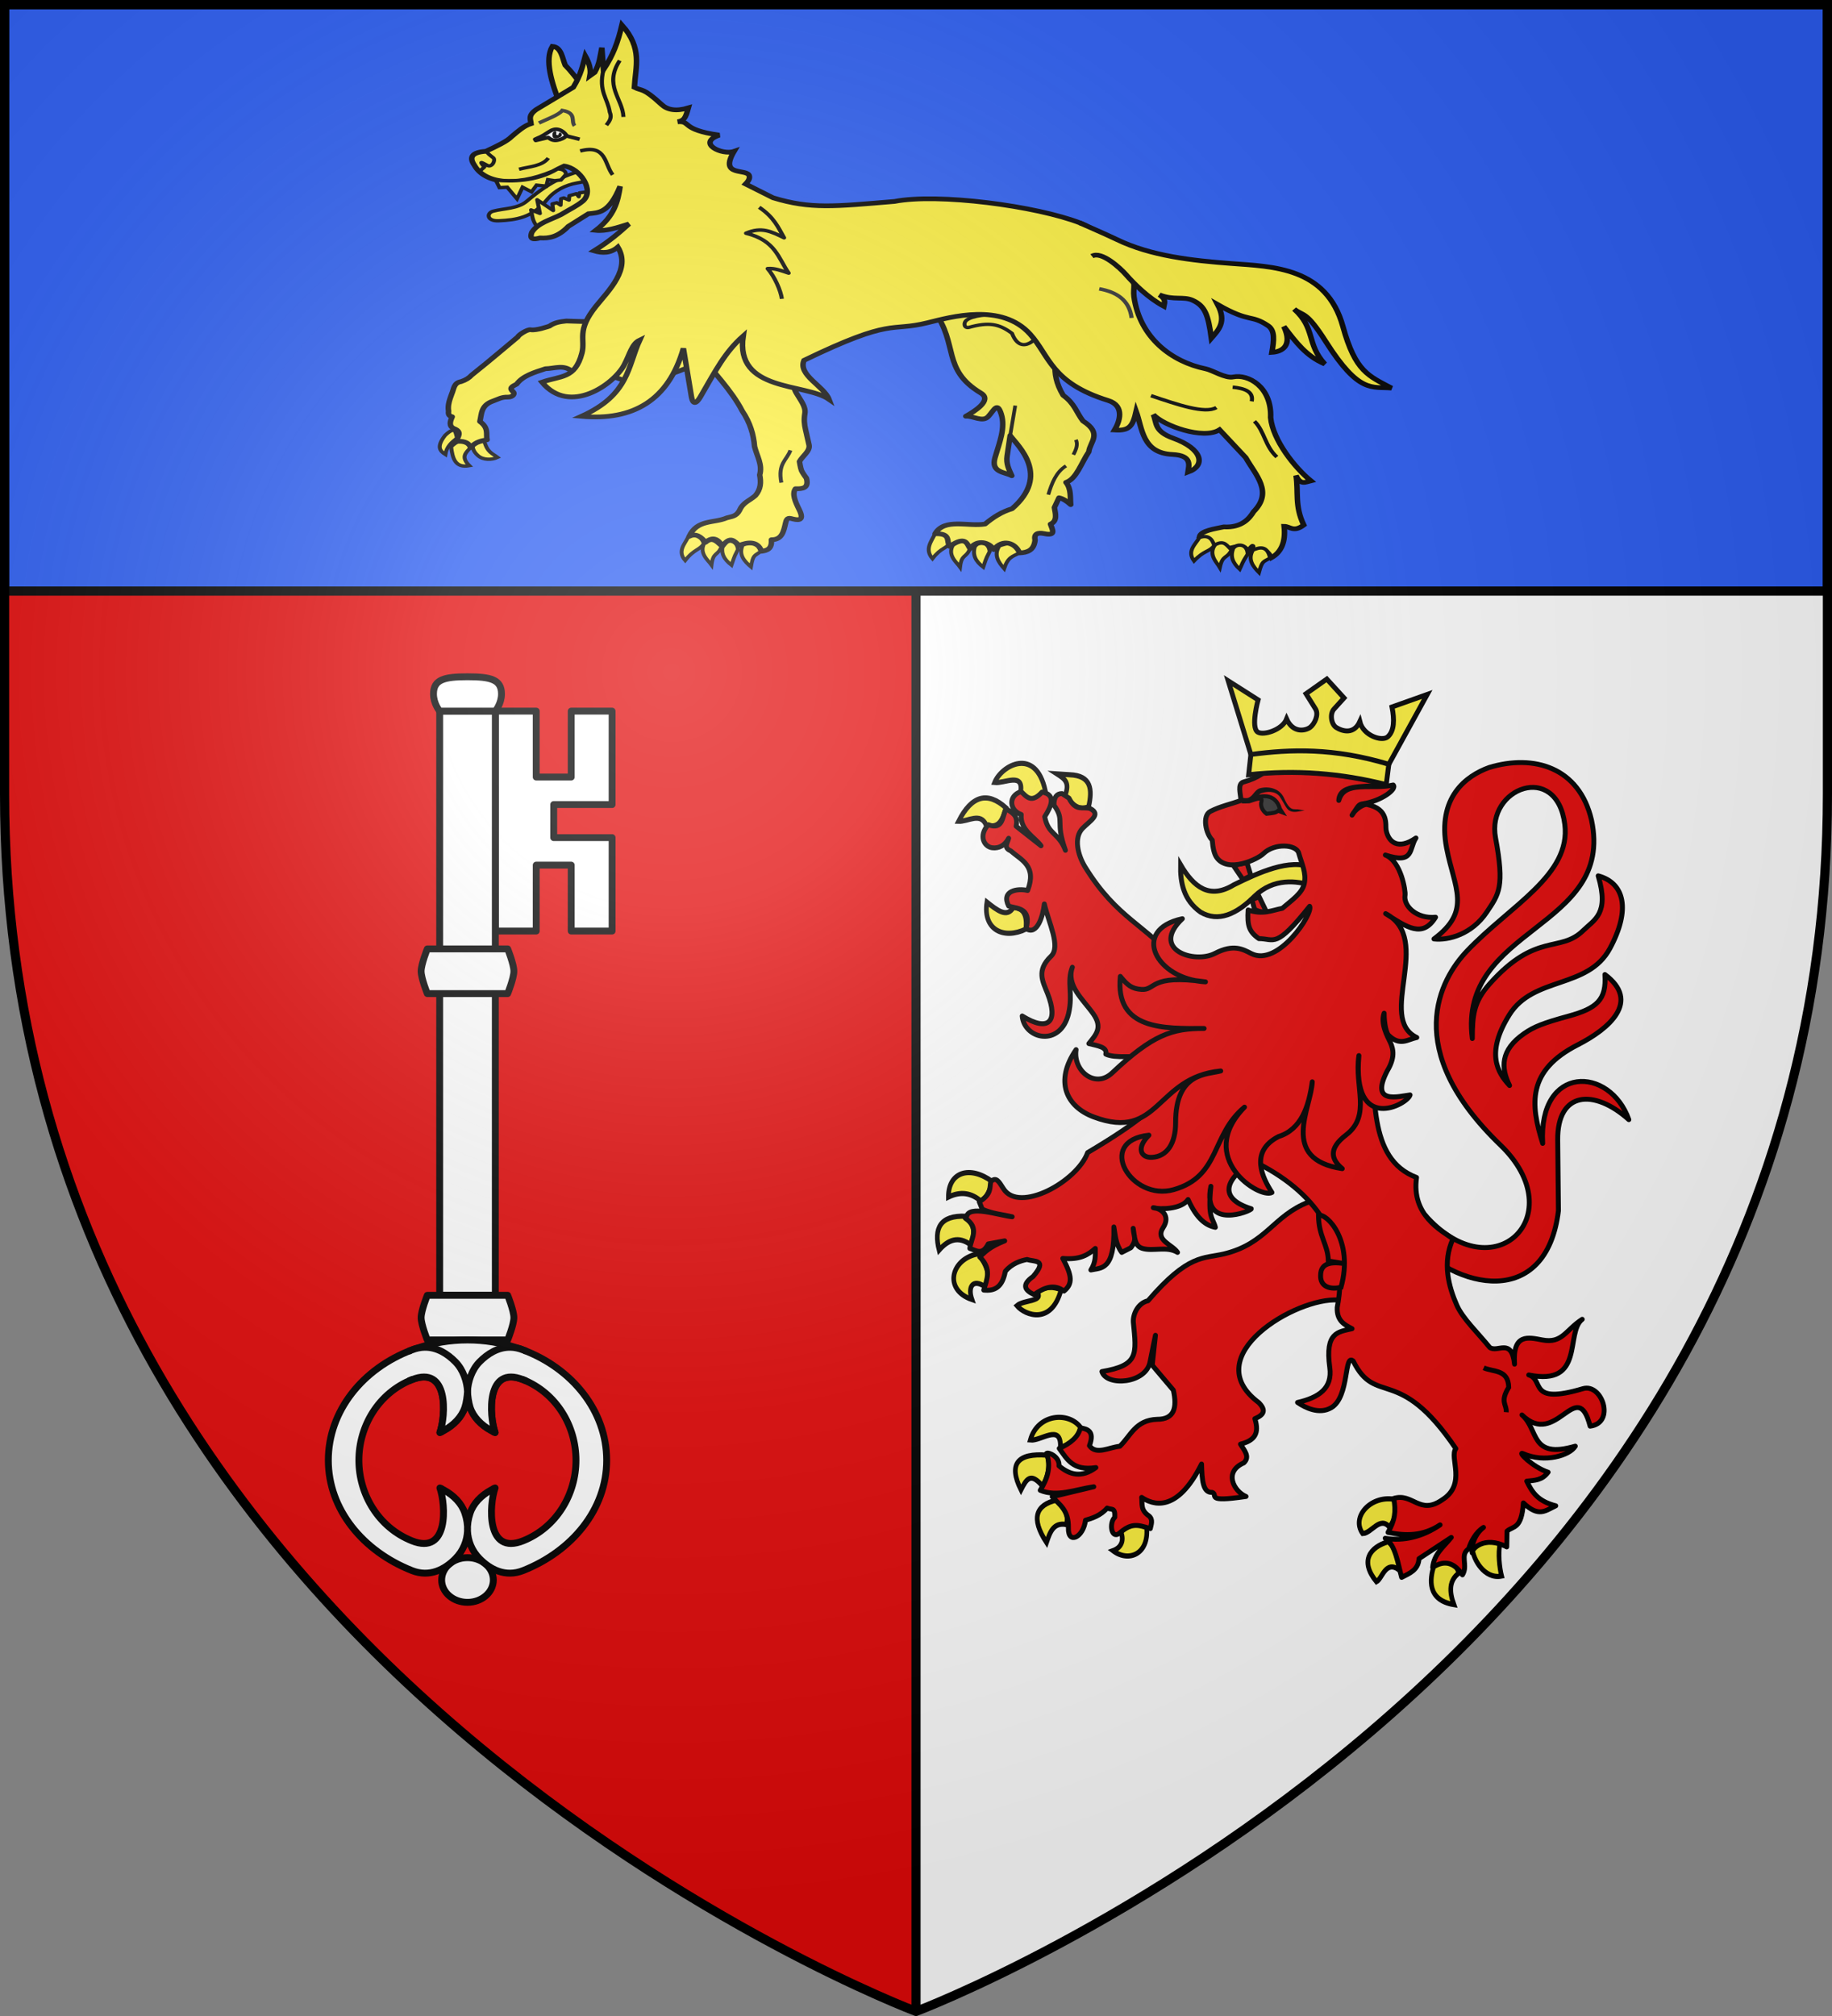 <?xml version="1.0" encoding="UTF-8" standalone="no"?>
<svg
   xmlns:dc="http://purl.org/dc/elements/1.1/"
   xmlns:cc="http://creativecommons.org/ns#"
   xmlns:rdf="http://www.w3.org/1999/02/22-rdf-syntax-ns#"
   xmlns:svg="http://www.w3.org/2000/svg"
   xmlns="http://www.w3.org/2000/svg"
   xmlns:xlink="http://www.w3.org/1999/xlink"
   xmlns:sodipodi="http://sodipodi.sourceforge.net/DTD/sodipodi-0.dtd"
   xmlns:inkscape="http://www.inkscape.org/namespaces/inkscape"
   width="600"
   height="660"
   viewBox="0 0 600 660"
   id="svg2"
   sodipodi:version="0.32"
   inkscape:version="0.46"
   sodipodi:docname="Blason_ville_fr_Cravans-A_17.svg"
   inkscape:output_extension="org.inkscape.output.svg.inkscape"
   version="1.0">
  <rect x="0" y="0" width="600" height="660" fill="#808080" stroke="none"/>
  <sodipodi:namedview
     inkscape:window-height="977"
     inkscape:window-width="1280"
     inkscape:pageshadow="2"
     inkscape:pageopacity="0.0"
     guidetolerance="10.0"
     gridtolerance="10.0"
     objecttolerance="10.0"
     borderopacity="1.0"
     bordercolor="#666666"
     pagecolor="#ffffff"
     id="base"
     showgrid="false"
     inkscape:zoom="1.1863636"
     inkscape:cx="300"
     inkscape:cy="330"
     inkscape:window-x="-4"
     inkscape:window-y="-4"
     inkscape:current-layer="layer4"
     inkscape:object-nodes="true" />
  <defs
     id="defs4">
    <radialGradient
       id="Gradient1"
       gradientUnits="userSpaceOnUse"
       cx="-80"
       cy="-80"
       r="405">
      <stop
         style="stop-color:#fff;stop-opacity:0.31"
         offset="0"
         id="stop7" />
      <stop
         style="stop-color:#fff;stop-opacity:0.25"
         offset="0.19"
         id="stop9" />
      <stop
         style="stop-color:#6b6b6b;stop-opacity:0.125"
         offset="0.6"
         id="stop11" />
      <stop
         style="stop-color:#000;stop-opacity:0.125"
         offset="1"
         id="stop13" />
    </radialGradient>
    <clipPath
       id="shield_cut">
      <path
         id="shield"
         d="M -298.5,-298.5 L 298.5,-298.5 L 298.5,-40 C 298.5,246.31 0,358.5 0,358.5 C 0,358.5 -298.5,246.31 -298.5,-40 L -298.5,-298.5 z" />
    </clipPath>
    <g
       id="s">
      <g
         id="c">
        <path
           id="t"
           d="M 0,0 L 0,1 L 0.5,1 L 0,0 z"
           transform="matrix(0.951,0.309,-0.309,0.951,0,-1)" />
        <use
           xlink:href="#t"
           transform="scale(-1,1)"
           id="use2144"
           x="0"
           y="0"
           width="810"
           height="540" />
      </g>
      <g
         id="a">
        <use
           xlink:href="#c"
           transform="matrix(0.309,0.951,-0.951,0.309,0,0)"
           id="use2147"
           x="0"
           y="0"
           width="810"
           height="540" />
        <use
           xlink:href="#c"
           transform="matrix(-0.809,0.588,-0.588,-0.809,0,0)"
           id="use2149"
           x="0"
           y="0"
           width="810"
           height="540" />
      </g>
      <use
         xlink:href="#a"
         transform="scale(-1,1)"
         id="use2151"
         x="0"
         y="0"
         width="810"
         height="540" />
    </g>
    <g
       id="f">
      <rect
         width="100"
         height="60"
         x="-50"
         y="-30"
         style="fill:#28166f"
         id="rect1964" />
      <g
         transform="translate(0,-20)"
         style="fill:#ffffff"
         id="g1966">
        <path
           d="M -1.212,27.818 C -1.212,22.175 -2.091,20.471 -4.542,13.98 C -5.709,10.888 -5.024,7.103 -2.858,3.601 C -2.082,2.346 -1.114,1.214 0,0 C 1.114,1.214 2.082,2.346 2.858,3.601 C 5.024,7.103 5.709,10.888 4.542,13.98 C 2.091,20.471 1.212,22.175 1.212,27.818 L -1.212,27.818 z"
           id="path1968" />
        <path
           d="M 2.922,27.672 C 2.922,21.721 5.239,17.829 8.501,16.66 C 9.949,16.141 11.808,16.387 13.519,18.107 C 15.638,20.236 16.255,26.1 10.036,27.228 C 10.694,26.272 10.655,24.147 9.322,23.441 C 8.331,22.916 7.209,23.188 6.646,23.564 C 5.822,24.116 4.917,25.67 4.967,27.672 L 2.922,27.672 z"
           id="rwi" />
        <path
           d="M 1.777,30.183 C 1.79,32.191 2.795,33.518 4.516,34.257 C 4.295,34.955 3.257,36.378 1.831,36.281 C 1.55,37.787 1.282,38.632 0,40 C -1.282,38.632 -1.55,37.787 -1.831,36.281 C -3.257,36.378 -4.295,34.955 -4.516,34.257 C -2.795,33.518 -1.79,32.191 -1.777,30.183 L 1.777,30.183 z"
           id="path1971" />
        <use
           transform="scale(-1,1)"
           id="use1973"
           x="0"
           y="0"
           width="800"
           height="400"
           xlink:href="#rwi" />
        <rect
           width="15.846"
           height="3.218"
           x="-7.923"
           y="27.331"
           id="rect1975" />
      </g>
    </g>
    <g
       id="s-4">
      <g
         id="c-6">
        <path
           id="t-0"
           d="M 0,0 L 0,1 L 0.5,1 L 0,0 z"
           transform="matrix(0.951,0.309,-0.309,0.951,0,-1)" />
        <use
           xlink:href="#t-0"
           transform="scale(-1,1)"
           id="use2144-7"
           x="0"
           y="0"
           width="810"
           height="540" />
      </g>
      <g
         id="a-1">
        <use
           xlink:href="#c-6"
           transform="matrix(0.309,0.951,-0.951,0.309,0,0)"
           id="use2147-7"
           x="0"
           y="0"
           width="810"
           height="540" />
        <use
           xlink:href="#c-6"
           transform="matrix(-0.809,0.588,-0.588,-0.809,0,0)"
           id="use2149-7"
           x="0"
           y="0"
           width="810"
           height="540" />
      </g>
      <use
         xlink:href="#a-1"
         transform="scale(-1,1)"
         id="use2151-7"
         x="0"
         y="0"
         width="810"
         height="540" />
    </g>
  </defs>
  <g
     id="layer4"
     inkscape:label="Fond écu"
     inkscape:groupmode="layer"
     transform="translate(300,300)">
    <path
       style="fill:#e20909;stroke-width:3"
       d="M 1.5 1.5 L 1.5 260 C 1.5 269.525 1.83 278.858 2.469 288 C 21.031 553.651 300 658.5 300 658.5 L 300 288 L 300 1.5 L 1.5 1.5 z "
       transform="translate(-300,-300)"
       id="use2412" />
    <path
       style="fill:#ffffff;stroke-width:3"
       d="M 300 1.5 L 300 288 L 300 658.5 C 300 658.5 578.969 553.651 597.531 288 C 598.17 278.858 598.5 269.525 598.5 260 L 598.5 1.5 L 300 1.5 z "
       transform="translate(-300,-300)"
       id="path2427" />
    <path
       style="opacity:1;fill:none;fill-opacity:1;stroke:#000000;stroke-width:3;stroke-linecap:butt;stroke-linejoin:round;stroke-miterlimit:4;stroke-dasharray:none;stroke-opacity:1"
       d="M 0,-298.5 L 0,358.5"
       id="path2434" />
    <rect
       style="opacity:1;fill:#2b5df2;fill-opacity:1;stroke:#000000;stroke-width:3;stroke-linecap:butt;stroke-linejoin:round;stroke-miterlimit:4;stroke-dasharray:none;stroke-opacity:1"
       id="rect2990"
       width="597"
       height="192"
       x="-298.5"
       y="-298.5"
       rx="0"
       ry="0" />
  </g>
  <g
     id="layer3"
     inkscape:label="Meubles"
     inkscape:groupmode="layer"
     transform="translate(300,300)">
    <g
       transform="matrix(0.9,0,0,0.769,-269.906,-313.565)"
       id="g4931">
      <path
         style="fill:#fcef3c;fill-opacity:1;stroke:#000000;stroke-width:1.425;stroke-linejoin:round;stroke-miterlimit:4;stroke-dasharray:none;stroke-opacity:1;display:inline"
         d="M 183.539,89.312 C 174.4,90.454 166.941,94.678 158.301,103.271 C 154.998,106.557 149.966,106.318 146.027,107.546 C 143.543,108.32 143.617,111.878 148.07,111.629 C 154.445,111.271 160.211,110.312 165.449,102.868 C 168.495,98.539 172.366,96.463 176.449,95.56 L 187.182,93.185 L 183.539,89.312 z"
         id="path4029"
         sodipodi:nodetypes="cssssscc" />
      <path
         sodipodi:nodetypes="ccccc"
         id="path4031"
         d="M 178.131,53.655 C 176.144,50.761 174.542,48.11 172.235,45.382 C 171.2,42.462 170.864,37.69 167.571,37.368 C 164.725,43.115 167.143,52.465 170.488,62.448 L 178.131,53.655 z"
         style="fill:#fcef3c;fill-opacity:1;stroke:#000000;stroke-width:2;stroke-miterlimit:4;stroke-dasharray:none;stroke-opacity:1" />
      <path
         sodipodi:nodetypes="cccc"
         id="path4033"
         d="M 306.824,244.878 C 305.525,248.081 302.942,251.461 305.888,255.461 C 309.217,250.482 310.856,251.47 312.329,248.564 C 311.246,245.379 309.579,243.41 306.824,244.878 z"
         style="fill:#fcef3c;fill-opacity:1;stroke:#000000;stroke-width:1.425;stroke-miterlimit:4;stroke-dasharray:none;stroke-opacity:1" />
      <path
         sodipodi:nodetypes="cccc"
         id="path4035"
         d="M 313.436,249.552 C 311.093,253.881 314.738,257.136 315.918,259.054 C 316.512,253.322 318.123,255.381 319.565,251.186 C 318.667,248.008 316.729,246.978 313.436,249.552 z"
         style="fill:#fcef3c;fill-opacity:1;stroke:#000000;stroke-width:1.425;stroke-miterlimit:4;stroke-dasharray:none;stroke-opacity:1" />
      <path
         sodipodi:nodetypes="cccc"
         id="path4037"
         d="M 321.231,250.62 C 320.505,254.036 321.542,256.52 324.353,259.071 C 325.78,254.11 325.635,255.04 326.704,252.439 C 326.298,247.93 322.282,248.077 321.231,250.62 z"
         style="fill:#fcef3c;fill-opacity:1;stroke:#000000;stroke-width:1.425;stroke-miterlimit:4;stroke-dasharray:none;stroke-opacity:1" />
      <path
         sodipodi:nodetypes="ccccc"
         id="path4039"
         d="M 330.248,250.045 C 328.017,253.957 329.98,257.073 331.962,259.706 C 333.399,254.702 335.005,254.599 337.577,253.031 C 336.828,247.169 332.345,249.192 330.248,250.045 L 330.248,250.045 z"
         style="fill:#fcef3c;fill-opacity:1;stroke:#000000;stroke-width:1.425;stroke-miterlimit:4;stroke-dasharray:none;stroke-opacity:1" />
      <path
         style="opacity:0.98;fill:#fcef3c;fill-opacity:1;stroke:#000000;stroke-width:2;stroke-linejoin:round;stroke-miterlimit:4;stroke-dasharray:none;stroke-opacity:1"
         d="M 306.432,149.994 C 315.487,164.246 309.116,174.839 323.514,184.984 C 327.862,188.048 320.911,192.968 318.015,194.842 C 320.659,194.581 324.143,197.617 326.244,194.902 C 328.422,192.086 329.466,188.539 330.922,193.952 C 332.509,199.844 330.255,206 328.648,212.484 C 327.082,218.802 332.094,218.54 334.76,220.178 C 333.714,217.497 332.633,215.09 333.059,211.74 L 334.162,203.065 C 337.035,207.5 348.951,219.957 334.834,234.235 C 331.105,235.501 327.959,237.893 325.043,240.727 C 318.905,241.977 310.24,238.025 306.824,244.878 C 312.897,244.678 310.803,248.127 312.141,250.254 C 318.264,245.32 318.451,249.539 319.565,251.186 C 322.061,247.038 326.706,248.491 328.191,251.601 C 331.361,246.833 336.136,248.736 337.577,253.031 C 340.399,252.874 342.817,251.997 343.229,247.561 C 342.708,244.849 344.266,244.272 346.472,244.812 C 351.049,245.932 349.537,243.162 348.835,240.775 C 351.405,239.427 350.68,236.489 350.258,233.696 L 351.925,229.557 C 353.328,229.892 354.756,230.948 356.201,232.483 C 355.932,229.563 356.468,225.864 354.475,223.005 C 358.28,221.571 360.105,214.569 362.785,209.973 C 363.153,205.772 367.91,202.253 360.658,196.867 C 358.263,193.224 357.686,189.518 353.456,185.939 C 348.174,175.632 351.559,169.331 351.45,160.284 L 333.222,140.272 L 306.432,149.994 z"
         id="path4041"
         sodipodi:nodetypes="cscssscscccccccccsccccccccccc" />
      <path
         style="opacity:0.98;fill:none;fill-opacity:1;stroke:#000000;stroke-width:1.356;stroke-linejoin:round;stroke-miterlimit:4;stroke-dasharray:none;stroke-opacity:1"
         d="M 334.162,203.065 L 336.013,190.313"
         id="path4043" />
      <path
         style="opacity:0.98;fill:none;fill-opacity:1;stroke:#000000;stroke-width:1.356;stroke-linejoin:round;stroke-miterlimit:4;stroke-dasharray:none;stroke-opacity:1"
         d="M 348.047,228.225 C 349.323,223.291 350.866,218.619 354.474,215.975"
         id="path4045"
         sodipodi:nodetypes="cc" />
      <path
         style="opacity:0.98;fill:none;fill-opacity:1;stroke:#000000;stroke-width:1.356;stroke-linejoin:round;stroke-miterlimit:4;stroke-dasharray:none;stroke-opacity:1"
         d="M 357.164,211.221 C 358.246,208.914 358.879,206.718 358.085,204.875"
         id="path4047"
         sodipodi:nodetypes="cc" />
      <path
         style="fill:#fcef3c;fill-opacity:1;stroke:#000000;stroke-width:1.425;stroke-miterlimit:4;stroke-dasharray:none;stroke-opacity:1"
         d="M 331.752,151.027 C 326.021,151.535 320.403,151.894 318.214,154.032 C 317.098,155.121 317.357,157.508 319.159,157.016 C 326.352,154.674 330.105,155.433 334.839,159.568 C 336.901,165.846 340.137,164.66 341.903,163.234 C 344.445,161.181 343.402,159.146 345.833,157.305 L 331.752,151.027 L 331.752,151.027 z"
         id="path4049"
         sodipodi:nodetypes="csccscc" />
      <path
         sodipodi:nodetypes="cccc"
         id="path4051"
         d="M 128.533,202.986 C 125.249,207.896 126.689,209.676 128.64,211.118 C 129.08,207.772 130.914,205.86 132.938,204.142 C 132.215,202.375 132.703,198.362 128.533,202.986 L 128.533,202.986 z"
         style="fill:#fcef3c;fill-opacity:1;stroke:#000000;stroke-width:1.425;stroke-miterlimit:4;stroke-dasharray:none;stroke-opacity:1;display:inline" />
      <path
         sodipodi:nodetypes="cccc"
         id="path4053"
         d="M 130.73,207.825 C 131.237,212.677 132.149,217.016 137.374,215.885 C 133.978,212.013 136.28,210.212 137.82,208.133 C 135.17,203.689 132.93,205.457 130.73,207.825 z"
         style="fill:#fcef3c;fill-opacity:1;stroke:#000000;stroke-width:1.425;stroke-miterlimit:4;stroke-dasharray:none;stroke-opacity:1;display:inline" />
      <path
         sodipodi:nodetypes="ccccs"
         id="path4055"
         d="M 140.521,211.636 C 142.403,213.571 145.526,213.488 147.63,212.347 C 145.856,210.729 143.837,210.328 142.763,205.225 C 141.26,206.054 140.114,205.816 138.592,207.106 C 138.574,208.205 138.67,209.733 140.521,211.636 z"
         style="fill:#fcef3c;fill-opacity:1;stroke:#000000;stroke-width:1.425;stroke-miterlimit:4;stroke-dasharray:none;stroke-opacity:1;display:inline" />
      <path
         style="fill:#fcef3c;fill-opacity:1;stroke:#000000;stroke-width:2;stroke-linejoin:round;stroke-miterlimit:4;stroke-dasharray:none;stroke-opacity:1"
         d="M 132.394,205.569 C 134.905,205.328 137.011,205.719 137.82,208.133 C 139.769,205.624 141.794,205.298 143.815,204.861 C 143.331,202.311 144.542,199.955 141.196,197.075 C 141.854,193.834 141.546,190.215 145.882,188.416 C 147.938,187.564 149.026,186.637 151.348,186.699 C 153.23,186.749 154.049,185.221 153.324,184.467 C 151.81,182.893 152.586,182.35 154.58,181.162 C 156.815,177.591 161.01,176.182 165.063,174.617 C 168.296,174.554 171.707,172.723 174.638,175.673 C 182.209,174.267 187.651,177.202 193.407,179.497 C 207.544,180.726 217.029,173.554 227.807,168.719 L 224.377,149.87 L 184.259,153.892 C 180.252,154.923 176.489,154.368 172.652,154.298 C 170.587,154.585 168.52,154.808 166.503,156.478 C 166.503,156.478 161.622,158.477 159.709,158.026 C 158.434,157.726 155.021,160.459 155.041,161.029 C 149.428,166.46 146.541,169.524 138.179,177.345 C 137.318,178.467 136.11,179.422 134.332,180.101 C 131.65,180.621 131.743,183.256 130.984,185.242 C 130.265,187.609 129.41,189.925 129.792,192.711 C 129.568,194.402 130.282,194.818 131.12,195.067 C 130.321,197.124 129.871,199.044 131.709,200.071 C 134.907,201.469 133.272,203.574 132.394,205.569 z"
         id="path4057"
         sodipodi:nodetypes="ccccssscccccccccscccccccc" />
      <path
         style="fill:#fcef3c;fill-opacity:1;stroke:#000000;stroke-width:1.425;stroke-linejoin:round;stroke-miterlimit:4;stroke-dasharray:none;stroke-opacity:1"
         d="M 162.127,114.312 C 160.049,111.245 160.358,109.328 159.804,106.996 L 163.061,108.514 L 162.03,102.675 L 167.875,107.258 L 167.57,104.44 L 169.206,103.948 L 170.586,104.987 L 170.698,102.264 L 171.718,101.902 L 173.611,102.815 L 173.753,100.96 L 176.307,100.11 L 177.178,101.385 L 177.431,99.744 L 180.413,99.313 L 181.334,102.001 L 166.141,113.846 L 162.127,114.312 z"
         id="path4059"
         sodipodi:nodetypes="ccccccccccccccccccc" />
      <g
         style="fill:#fcef3c;stroke:#000000;stroke-width:1.051;stroke-opacity:1"
         id="g4061"
         transform="matrix(1.311,-0.167,0.163,1.381,-362.857,-332.14)">
        <path
           sodipodi:nodetypes="cccc"
           id="path4063"
           d="M 384.479,465.245 C 383.219,467.412 380.874,469.214 382.731,472.336 C 385.675,469.086 387.11,469.737 388.476,467.797 C 387.945,465.426 386.68,464.448 384.479,465.245 z"
           style="fill:#fcef3c;fill-opacity:1;stroke:#000000;stroke-width:1.051;stroke-miterlimit:4;stroke-dasharray:none;stroke-opacity:1" />
        <path
           sodipodi:nodetypes="cccc"
           id="path4065"
           d="M 388.75,467.575 C 386.605,470.451 389.054,473.105 389.77,474.581 C 390.726,470.545 391.753,472.161 393.21,469.298 C 392.022,468.205 391.453,466.039 388.75,467.575 z"
           style="fill:#fcef3c;fill-opacity:1;stroke:#000000;stroke-width:1.051;stroke-miterlimit:4;stroke-dasharray:none;stroke-opacity:1" />
        <path
           sodipodi:nodetypes="cccc"
           id="path4067"
           d="M 393.621,468.965 C 392.772,471.336 393.33,473.202 395.215,475.279 C 396.729,471.869 396.537,472.519 397.571,470.76 C 397.667,467.506 394.637,467.246 393.621,468.965 z"
           style="fill:#fcef3c;fill-opacity:1;stroke:#000000;stroke-width:1.051;stroke-miterlimit:4;stroke-dasharray:none;stroke-opacity:1" />
        <path
           sodipodi:nodetypes="cccc"
           id="path4069"
           d="M 399.079,469.539 C 397.435,472.384 398.955,474.595 400.484,476.46 C 401.516,472.842 401.768,473.321 403.696,472.156 C 403.064,467.953 400.656,468.896 399.079,469.539 z"
           style="fill:#fcef3c;fill-opacity:1;stroke:#000000;stroke-width:1.051;stroke-miterlimit:4;stroke-dasharray:none;stroke-opacity:1" />
      </g>
      <path
         style="fill:#fcef3c;fill-opacity:1;stroke:#000000;stroke-width:2;stroke-linejoin:round;stroke-miterlimit:4;stroke-dasharray:none;stroke-opacity:1"
         d="M 220.947,167.96 C 226.216,176.178 232.714,183.694 236.692,192.65 C 239.563,197.626 240.787,202.661 241.146,207.725 C 241.968,211.723 244.108,215.442 243.016,219.845 C 243.526,222.882 243.465,225.854 241.462,228.602 C 239.521,230.67 236.93,231.484 235.687,234.896 C 234.459,237.607 232.685,237.512 231.045,238.104 C 226.388,240.478 220.236,238.643 217.351,246 C 219.927,244.483 221.691,246.247 223.332,248.504 C 225.845,245.999 227.829,246.931 229.462,250.138 C 232.446,245.383 233.819,248.278 235.589,249.83 C 238.192,248.577 242.285,247.571 243.679,252.332 C 245.69,252.005 247.522,251.389 247.281,247.414 C 251.155,247.435 251.705,243.943 252.416,240.404 C 252.654,239.219 252.902,237.902 254.412,238.376 C 256.547,239.048 259.651,239.913 257.38,234.574 C 255.926,231.158 254.703,227.865 256.036,225.7 C 258.589,225.81 261.02,225.505 260.014,221.209 C 260.014,221.209 258.623,219.045 258.248,218.007 C 257.845,216.893 257.492,214.117 257.492,214.117 C 258.627,211.733 261.472,209.638 260.965,207.033 L 259.705,200.55 C 259.272,198.32 259.077,196.363 259.463,193.595 C 259.857,190.768 257.877,188.014 256.261,184.786 C 254.314,180.896 257.014,178.283 257.999,175.369 L 246.186,144.885 L 220.947,167.96 z"
         id="path4071"
         sodipodi:nodetypes="cccccccccccccsssccssssssccc" />
      <path
         style="fill:#fcef3c;fill-opacity:1;stroke:#000000;stroke-width:2;stroke-miterlimit:4;stroke-dasharray:none;stroke-opacity:1"
         d="M 192.888,28.311 C 191.357,35.828 189.693,41.047 186.158,47.378 L 185.581,37.961 C 184.937,41.416 184.802,44.728 182.972,48.446 L 181.246,49.898 C 181.69,47.109 180.907,44.293 179.546,41.433 C 178.586,45.551 178.01,49.374 175.179,54.807 L 161.71,64.28 C 158.637,66.819 159.647,68.441 159.811,70.262 C 157.301,71.169 155.055,73.502 152.813,75.725 C 151.099,77.831 147.229,79.929 143.324,82.058 C 138.512,82.453 137.067,84.401 139.193,87.987 C 142.742,95.409 153.657,97.659 167.717,90.775 C 168.951,89.95 170.387,89.115 171.846,88.325 C 177.681,89.187 183.05,98.747 178.687,103.222 C 176.249,105.547 174.472,106.332 170.749,108.979 C 166.988,111.249 162.342,112.465 160.105,116.527 C 159.094,119.615 160.689,119.7 163.081,118.945 C 166.315,119.187 169.652,118.527 173.363,114.02 L 180.694,108.632 C 184.449,108.184 188.226,108.339 192.228,96.965 C 191.446,103.248 190.21,109.554 183.379,115.714 C 187.017,116.168 191.234,114.544 195.431,112.988 C 192.053,116.542 188.622,120.126 182.734,124.435 C 185.823,125.489 188.758,125.49 191.395,122.828 C 196.22,132.227 188.106,141.215 183.433,148.027 C 176.167,158.621 179.699,161.902 178.307,168.038 C 175.817,179.009 170.59,177.556 163.779,180.332 C 173.923,194.665 189.919,181.192 193.647,173.113 C 195.725,168.611 196.438,164.046 199.348,162.432 C 194.93,173.673 195.56,185.718 178.128,194.879 C 197.008,196.864 209.844,188.052 215.255,165.965 L 218.156,186.348 C 218.881,191.439 220.749,187.96 221.545,186.361 C 226.971,175.452 230.289,167.65 237.01,160.682 C 233.991,184.566 259.525,180.615 268.237,187.644 C 266.375,181.935 256.832,177.363 259.146,171.043 C 291.846,152.558 290.109,159.089 304.118,155.033 C 312.728,152.541 331.048,146.46 341.39,159.864 C 348.523,169.109 348.941,180.557 369.812,188.142 C 376.077,190.418 373.883,197.383 372.152,200.716 C 377.544,201.115 378.762,199.157 380.013,192.743 C 382.27,200.023 382.178,210.509 393.215,211.114 C 400.498,211.514 399.212,215.809 398.85,218.659 C 405.577,215.811 404.036,208.645 393.553,204.231 C 386.429,201.231 387.579,197.714 386.259,194.135 C 389.845,198.796 404.43,205.013 410.366,200.599 L 419.87,212.445 C 423.509,219.953 429.93,226.995 422.74,235.483 C 421.28,238.264 418.535,242.396 411.893,241.95 C 408.792,242.765 403.519,243.518 403.033,246.174 C 405.987,247.697 406.018,248.152 406.428,249.926 L 408.092,249.042 C 407.832,249.352 407.543,249.681 407.257,249.984 C 409.449,250.048 412.144,249.228 412.939,251.787 L 413.784,251.148 C 416.683,250.225 419.556,249.345 420.478,252.35 C 422.756,249.935 422.571,249.015 422.135,252.466 C 424.569,251.212 427.199,250.639 429.209,255.089 C 432.713,252.783 434.49,248.554 433.865,241.705 C 435.973,241.719 437.295,244.433 440.994,241.152 C 437.619,232.952 439.134,227.095 438.192,220.069 C 439.831,224.372 441.707,222.836 443.559,222.317 C 437.711,216.736 429.77,205.064 428.944,195.427 C 429.388,182.197 420.667,176.842 415.366,178.113 C 412.433,178.842 407.97,175.293 405.245,174.64 C 393.007,171.702 381.32,161.469 379.217,143.93 C 378.771,140.204 380.258,138.226 377.522,133.246 C 375.631,130.035 368.961,116.823 359.905,112.681 C 343.612,105.229 307.798,99.813 292.11,103.393 C 270.237,105.53 261.648,106.753 247.887,101.849 L 237.89,95.979 C 238.727,94.973 239.41,93.916 239.264,92.712 C 238.811,89.001 227.949,93.409 233.686,82.078 C 229.273,83.882 219.93,78.521 228.322,75.176 C 213.939,72.776 218.269,69.057 213.166,69.486 C 215.499,68.944 215.973,68.075 217.05,63.566 C 212.553,65.144 209.428,64.415 207.376,62.207 C 200.309,54.608 200.323,56.597 197.408,54.814 C 197.856,45.926 200.415,38.216 192.888,28.311 z"
         id="path4073"
         sodipodi:nodetypes="cccccccccccccccccccccccccsscsccccscccsssccscsccccccccccccccccccccsscscccsccccscc" />
      <path
         sodipodi:nodetypes="cssscsccccsccsccsc"
         id="path4075"
         d="M 359.475,112.521 C 359.475,112.521 369.507,117.634 373.028,119.633 C 385.324,126.611 400.368,128.576 414.61,129.821 C 429.657,131.135 449.293,131.356 455.257,156.667 C 459.802,175.953 464.595,177.647 472.942,182.854 C 465.88,182.098 461.215,185.498 449.051,163.126 C 441.736,149.672 440.931,152.412 437.517,149.234 C 445.388,157.516 441.872,163.922 448.646,172.596 C 441.793,169.18 438.189,163.353 433.756,156.632 C 437.059,164.854 433.081,167.389 429.411,167.654 C 430.187,162.436 430.563,158.309 427.98,156.279 C 421.725,151.361 421.577,155.265 409.647,147.287 C 412.985,154.636 410.034,158.031 407.378,161.633 C 406.221,151.709 405.117,147.931 400.587,145.497 C 397.16,143.656 393.782,145.614 388.479,143.159 C 390.741,144.926 390.487,146.006 390.112,148.052 C 384.455,144.553 379.195,138.418 376.336,134.59 C 374.255,131.805 367.348,124.308 363.931,126.71"
         style="fill:#fcef3c;fill-opacity:1;stroke:#000000;stroke-width:2;stroke-miterlimit:4;stroke-dasharray:none;stroke-opacity:1" />
      <path
         sodipodi:nodetypes="cc"
         id="path4077"
         d="M 415.126,182.459 C 419.533,182.999 422.784,184.354 422.072,188.505"
         style="fill:none;stroke:#000000;stroke-width:1.476;stroke-miterlimit:4;stroke-dasharray:none;stroke-opacity:1" />
      <path
         sodipodi:nodetypes="cc"
         id="path4079"
         d="M 423.063,196.986 C 426.695,201.145 426.859,207.593 431.203,212.19"
         style="fill:none;stroke:#000000;stroke-width:1.476;stroke-miterlimit:4;stroke-dasharray:none;stroke-opacity:1" />
      <path
         sodipodi:nodetypes="cc"
         id="path4081"
         d="M 409.205,191.133 C 405.137,193.97 395.211,189.963 385.402,186.091"
         style="fill:none;stroke:#000000;stroke-width:1.476;stroke-miterlimit:4;stroke-dasharray:none;stroke-opacity:1" />
      <path
         sodipodi:nodetypes="cccc"
         id="path4083"
         d="M 403.02,246.512 C 401.461,249.582 398.451,252.196 401.055,256.449 C 404.785,251.796 406.712,252.634 408.421,249.875 C 407.605,246.604 405.887,245.303 403.02,246.512 z"
         style="fill:#fcef3c;fill-opacity:1;stroke:#000000;stroke-width:1.425;stroke-miterlimit:4;stroke-dasharray:none;stroke-opacity:1" />
      <path
         sodipodi:nodetypes="cccc"
         id="path4085"
         d="M 408.772,249.554 C 406.079,253.65 409.441,257.227 410.459,259.245 C 411.525,253.591 412.96,255.789 414.745,251.744 C 413.124,250.279 412.268,247.293 408.772,249.554 z"
         style="fill:#fcef3c;fill-opacity:1;stroke:#000000;stroke-width:1.425;stroke-miterlimit:4;stroke-dasharray:none;stroke-opacity:1" />
      <path
         sodipodi:nodetypes="cccc"
         id="path4087"
         d="M 415.272,251.262 C 414.266,254.596 415.093,257.165 417.683,259.964 C 419.517,255.154 419.295,256.067 420.576,253.574 C 420.544,249.047 416.53,248.825 415.272,251.262 z"
         style="fill:#fcef3c;fill-opacity:1;stroke:#000000;stroke-width:1.425;stroke-miterlimit:4;stroke-dasharray:none;stroke-opacity:1" />
      <path
         sodipodi:nodetypes="cccc"
         id="path4089"
         d="M 422.508,251.807 C 420.474,255.838 422.59,258.842 424.699,261.363 C 425.886,256.286 426.241,256.941 428.731,255.233 C 427.693,249.419 424.559,250.84 422.508,251.807 z"
         style="fill:#fcef3c;fill-opacity:1;stroke:#000000;stroke-width:1.425;stroke-miterlimit:4;stroke-dasharray:none;stroke-opacity:1" />
      <path
         sodipodi:nodetypes="cc"
         id="path4091"
         d="M 177.685,81.917 C 187.305,78.895 186.508,87.63 189.521,92.065"
         style="fill:none;stroke:#000000;stroke-width:1.476;stroke-miterlimit:4;stroke-dasharray:none;stroke-opacity:1" />
      <path
         sodipodi:nodetypes="cc"
         id="path4093"
         d="M 155.432,89.696 C 159.304,88.532 163.915,88.342 166.086,84.935"
         style="fill:none;stroke:#000000;stroke-width:1.425;stroke-miterlimit:4;stroke-dasharray:none;stroke-opacity:1" />
      <path
         sodipodi:nodetypes="cssscc"
         id="path4095"
         d="M 143.508,81.519 C 143.7,82.948 145.029,83.799 146.115,84.867 C 146.603,85.348 146.381,86.737 145.743,87.583 C 145.3,88.169 144.639,88.461 144.05,88.133 C 142.474,87.254 140.332,85.476 142.827,88.749 L 141.372,90.243"
         style="opacity:0.99;fill:none;fill-opacity:1;stroke:#000000;stroke-width:1.425;stroke-linejoin:round;stroke-miterlimit:4;stroke-dasharray:none;stroke-opacity:1" />
      <path
         id="path4097"
         d="M 172.538,91.83 L 170.688,94.271 L 168.398,94.563 L 165.943,94.117 L 165.351,96.875 L 161.814,96.451 L 160,99.308 L 156.723,97.335 L 154.703,102.3 L 151.133,97.335 L 148.325,97.518 L 146.983,94.383 C 152.59,94.946 161.904,95.016 169.451,89.582 C 171.061,89.545 172.407,90.232 172.538,91.83 z"
         style="fill:#fcef3c;fill-opacity:1;stroke:#000000;stroke-width:1.425;stroke-miterlimit:4;stroke-dasharray:none;stroke-opacity:1;display:inline"
         sodipodi:nodetypes="cccccccccccccc" />
      <path
         style="fill:none;fill-opacity:1;stroke:#000000;stroke-width:1.425;stroke-linejoin:round;stroke-miterlimit:4;stroke-dasharray:none;stroke-opacity:1"
         d="M 250.891,223.122 C 249.523,214.923 252.862,213.612 254.192,209.36"
         id="path4099"
         sodipodi:nodetypes="cc" />
      <path
         style="fill:none;fill-opacity:1;stroke:#313131;stroke-width:1.5;stroke-linejoin:round;stroke-miterlimit:4;stroke-dasharray:none;stroke-opacity:1"
         d="M 366.584,140.611 C 372.964,141.967 377.509,145.395 378.36,152.994"
         id="path4101"
         sodipodi:nodetypes="cc" />
      <path
         sodipodi:nodetypes="ccc"
         id="path4103"
         d="M 186.152,47.39 C 184.282,56.553 187.659,59.387 188.457,65.331 C 189.388,67.85 188.24,69.352 187.238,70.925"
         style="fill:none;stroke:#000000;stroke-width:1.476;stroke-miterlimit:4;stroke-dasharray:none;stroke-opacity:1" />
      <path
         sodipodi:nodetypes="cc"
         id="path4105"
         d="M 192.08,43.413 C 186.168,54.011 193.166,59.614 193.431,67.421"
         style="fill:none;stroke:#000000;stroke-width:1.476;stroke-miterlimit:4;stroke-dasharray:none;stroke-opacity:1" />
      <path
         sodipodi:nodetypes="ccc"
         id="path4107"
         d="M 162.684,69.998 C 164.615,68.863 170.077,66.553 171.187,64.658 C 176.581,65.767 174.164,69.214 175.668,71.187"
         style="fill:none;stroke:#313131;stroke-width:1.476;stroke-miterlimit:4;stroke-dasharray:none;stroke-opacity:1" />
      <path
         sodipodi:nodetypes="cscsccc"
         id="path4109"
         d="M 161.26,76.938 C 162.897,75.967 162.887,76.413 166.542,73.577 C 168.516,72.046 170.826,72.334 172.716,75.284 C 171.927,76.463 170.713,77.042 169.373,77.323 C 167.992,77.613 166.925,77.068 166.077,76.185 L 161.516,77.431 L 161.26,76.938 z"
         style="fill:#ffffff;fill-opacity:1;stroke:#000000;stroke-width:1.537;stroke-linejoin:round;stroke-miterlimit:4;stroke-dasharray:none;stroke-opacity:1" />
      <path
         sodipodi:nodetypes="cssssssccc"
         id="path4111"
         d="M 170.133,74.069 C 170.545,74.096 170.911,74.353 170.982,74.734 C 171.134,75.559 170.642,75.916 170.205,76.122 C 169.771,76.326 169.327,76.58 168.818,76.576 C 167.83,76.567 167.665,75.969 167.622,75.402 C 167.58,74.842 167.58,74.24 167.926,73.886 C 168.632,73.163 169.021,73.675 169.004,74.022 L 168.956,75.008 L 169.651,75.215 L 170.133,74.069 z"
         style="fill:#000000;fill-opacity:1;stroke:none;stroke-width:1.5;stroke-linejoin:round;stroke-miterlimit:4;stroke-dasharray:none;stroke-opacity:1" />
      <path
         sodipodi:nodetypes="cc"
         id="path4113"
         d="M 172.606,75.482 L 177.495,76.928"
         style="fill:none;fill-opacity:1;stroke:#000000;stroke-width:1.537;stroke-linejoin:round;stroke-miterlimit:4;stroke-dasharray:none;stroke-opacity:1" />
      <path
         sodipodi:nodetypes="cccccc"
         id="path4115"
         d="M 242.833,105.893 C 248.241,110.134 249.774,114.51 251.893,118.865 C 247.21,116.21 243.711,114.072 238.053,116.933 C 248.809,120.007 249.797,127.601 253.566,133.908 C 251.066,132.966 248.618,131.724 245.904,132.004 C 248.429,135.339 250.729,141.457 251.08,144.868"
         style="fill:none;fill-opacity:1;stroke:#000000;stroke-width:1.5;stroke-linejoin:round;stroke-miterlimit:4;stroke-dasharray:none;stroke-opacity:1" />
    </g>
    <g
       id="g2807"
       inkscape:label="Meubles"
       transform="matrix(2.75,0,0,2.75,-784.209,-2488.436)" />
    <g
       id="g4626"
       inkscape:label="Meubles"
       transform="matrix(2.75,0,0,2.75,2556.86,-508.934)" />
    <g
       id="g5603">
      <path
         style="fill:#e20909;fill-opacity:1;stroke:#000000;stroke-width:1.609;stroke-linejoin:round;stroke-miterlimit:4;stroke-dasharray:none;stroke-opacity:1"
         d="M 166.646,97.69 C 189.305,123.425 215.193,97.759 191.403,74.864 C 158.787,43.474 171.671,20.54 180.476,11.303 C 194.622,-3.538 214.574,-13.505 212.49,-30.116 C 209.899,-50.772 186.753,-42.106 189.806,-25.697 C 192.811,-9.549 190.936,-7.355 186.878,-1.319 C 182.072,5.83 174.453,7.933 169.627,7.391 C 182.177,-1.894 176.248,-9.373 173.77,-22.375 C 170.605,-38.986 180.176,-46.021 187.742,-48.748 C 202.397,-53.184 217.221,-48.756 221.229,-31.559 C 228.885,4.255 177.49,3.406 182.202,40.003 C 182.236,32.539 182.544,28.075 187.878,22.093 C 203.093,5.03 210.915,12.063 218.483,4.663 C 222.184,1.044 227.124,-0.829 223.425,-13.269 C 232.069,-10.944 234.115,-2.212 227.26,10.505 C 220.053,23.874 202.217,19.526 194.305,32.253 C 186.551,44.726 190.401,51.09 194.4,55.381 C 191.53,49.591 191.362,43.784 199.166,38.369 C 202.441,36.097 205.494,34.906 213.698,32.662 C 222.941,30.135 226.205,27.357 225.623,19.045 C 237.423,27.828 227.058,36.777 216.764,42.03 C 200.139,50.513 201.177,61.431 205.245,74.327 C 203.789,48.47 227.235,48.971 233.461,66.551 C 222.053,56.33 210.003,57.26 210.166,73.195 L 210.404,96.379 C 206.467,128.573 176.971,122.695 161.316,104.898"
         id="path3833"
         sodipodi:nodetypes="cssssscscccsscsscsscsccscc" />
      <path
         sodipodi:nodetypes="ccccccc"
         id="path3835"
         d="M 86.649,-16.89 C 86.542,-10.895 87.663,-5.341 93.205,-1.377 C 99.015,2.011 104.939,-0.668 110.902,-6.598 C 117.204,-12.696 124.784,-11.626 129.571,-10.114 C 130.359,-12.934 129.392,-14.08 129.607,-15.969 C 122.451,-19.08 112.033,-14.251 104.101,-10.331 C 96.161,-5.476 90.956,-9.544 86.649,-16.89 z"
         style="fill:#fcef3c;fill-opacity:1;stroke:#000000;stroke-width:1.609;stroke-miterlimit:4;stroke-dasharray:none;stroke-opacity:1" />
      <g
         style="fill:#fcef3c;stroke:#000000;stroke-width:2.954;stroke-opacity:1"
         id="g3892"
         transform="matrix(0.519,0,0,0.571,-393.768,-102.452)">
        <path
           sodipodi:nodetypes="cccc"
           id="path3838"
           d="M 862.664,472.577 C 855.476,463.366 835.582,464.284 830.832,479.663 C 837.648,480.342 850.288,470.055 849.838,483.483 C 858.143,483.015 860.546,478.79 862.664,472.577 z"
           style="fill:#fcef3c;fill-opacity:1;stroke:#000000;stroke-width:2.954;stroke-linejoin:miter;stroke-miterlimit:4;stroke-dasharray:none;stroke-opacity:1" />
        <path
           sodipodi:nodetypes="cccc"
           id="path3840"
           d="M 838.453,505.987 C 830.975,497.956 828.393,502.102 824.949,508.23 C 816.762,493.269 822.908,487.055 841.32,488.327 C 843.516,493.04 842.344,500.573 838.453,505.987 z"
           style="fill:#fcef3c;fill-opacity:1;stroke:#000000;stroke-width:2.954;stroke-miterlimit:4;stroke-dasharray:none;stroke-opacity:1" />
        <path
           sodipodi:nodetypes="cccc"
           id="path3842"
           d="M 847.459,514.084 C 834.368,516.89 830.977,524.397 841.064,538.435 C 843.251,532.571 845.42,526.686 853.598,528.133 C 855.081,523.343 852.891,518.452 847.459,514.084 z"
           style="fill:#fcef3c;fill-opacity:1;stroke:#000000;stroke-width:2.954;stroke-miterlimit:4;stroke-dasharray:none;stroke-opacity:1" />
        <path
           sodipodi:nodetypes="cccc"
           id="path3844"
           d="M 887.874,531.879 C 890.435,537.852 887.784,541.535 883.014,543.118 C 892.915,549.972 905.768,545.084 904.244,530.006 C 897.135,525.985 893.169,527.399 887.874,531.879 z"
           style="fill:#fcef3c;fill-opacity:1;stroke:#000000;stroke-width:2.954;stroke-miterlimit:4;stroke-dasharray:none;stroke-opacity:1" />
      </g>
      <path
         style="fill:#e20909;fill-opacity:1;stroke:#000000;stroke-width:1.609;stroke-linejoin:round;stroke-miterlimit:4;stroke-dasharray:none;stroke-opacity:1"
         d="M 128.59,93.529 C 116.891,98.05 114.826,107.122 100.904,110.496 C 94.168,112.128 89.266,110.388 75.986,125.837 C 72.64,126.631 71.048,130.245 71.171,132.786 C 72.231,143.47 72.944,146.977 60.891,149.021 C 62.359,153.95 75.385,153.084 76.674,145.763 C 76.875,144.618 78.421,137.143 78.421,137.143 L 77.366,146.925 L 84.292,155.123 C 85.551,160.778 84.663,164.676 78.985,164.653 C 71.88,164.884 70.313,170.075 66.757,173.485 C 63.343,173.777 59.006,176.441 56.797,173.288 C 58.629,168.408 56.049,167.841 53.837,167.442 C 53.177,170.4 50.615,172.537 46.915,174.182 C 49.44,177.635 51.358,181.649 58.912,180.458 C 54.267,183.903 50.334,182.879 46.812,179.878 C 47.147,176.995 43.421,175.294 42.762,175.809 C 44.358,180.35 42.979,184.225 40.685,187.896 C 46.194,190.222 52.318,187.585 58.22,186.734 L 44.608,189.988 C 46.946,192.632 50.031,194.273 49.914,200.215 C 49.728,205.811 54.858,203.327 55.511,197.689 C 57.57,197.084 60.415,196.247 62.604,193.707 C 64.004,194.416 65.259,193.277 65.103,196.728 C 63.171,198.588 63.97,203.946 66.53,202.015 C 70.433,198.623 72.402,199.042 76.738,200.447 C 76.961,199.207 77.751,197.53 76.31,196.291 C 73.5,194.4 74.158,192.541 73.909,190.22 C 77.447,192.588 85.391,195.646 93.521,179.296 C 93.676,184.468 93.898,188.764 97.009,188.577 C 99.185,189.434 94.268,191.965 108.085,189.92 C 104.215,188.327 100.548,181.901 107.36,178.918 C 109.499,176.874 107.483,174.831 106.27,172.788 C 110.896,171.586 112.509,169.372 110.983,164.452 C 114.027,163.171 114.722,161.685 112.235,159.165 C 91.831,143.936 124.624,124.608 138.281,125.604 L 149.817,118.166 L 142.434,92.831 L 128.59,93.529 z"
         id="path3846"
         sodipodi:nodetypes="cscccsccccccccccccccccccccccccccccccccc" />
      <g
         style="fill:#fcef3c;stroke:#000000;stroke-width:2.954;stroke-opacity:1"
         id="g3882"
         transform="matrix(0.519,0,0,0.571,-393.768,-102.452)">
        <path
           sodipodi:nodetypes="cccc"
           id="path3849"
           d="M 799.626,342.685 C 793.774,338.06 787.06,336.855 779.162,340.343 C 779.106,325.805 792.784,322.121 806.788,331.446 C 805.376,336.085 803.722,340.503 799.626,342.685 z"
           style="fill:#fcef3c;fill-opacity:1;stroke:#000000;stroke-width:2.954;stroke-miterlimit:4;stroke-dasharray:none;stroke-opacity:1" />
        <path
           sodipodi:nodetypes="cccc"
           id="path3851"
           d="M 773.279,370.783 C 769.861,358.309 773.827,350.73 790.161,351.348 C 793.098,355.22 797.453,357.91 793.231,367.739 C 785.442,362.5 779.028,364.815 773.279,370.783 z"
           style="fill:#fcef3c;fill-opacity:1;stroke:#000000;stroke-width:2.954;stroke-miterlimit:4;stroke-dasharray:none;stroke-opacity:1" />
        <path
           sodipodi:nodetypes="cccc"
           id="path3853"
           d="M 798.091,372.89 C 803.036,379.212 806.283,385.534 802.439,391.857 C 794.439,386.826 791.28,391.913 793.998,399.115 C 775.538,393.305 781.104,375.503 798.091,372.89 z"
           style="fill:#fcef3c;fill-opacity:1;stroke:#000000;stroke-width:2.954;stroke-miterlimit:4;stroke-dasharray:none;stroke-opacity:1" />
        <path
           sodipodi:nodetypes="cccc"
           id="path3855"
           d="M 834.925,394.666 C 840.419,391.503 845.458,391.677 850.272,393.496 C 844.294,413.872 827.566,408.23 822.391,402.628 C 826.735,399.156 839.892,400.411 834.925,394.666 z"
           style="fill:#fcef3c;fill-opacity:1;stroke:#000000;stroke-width:2.954;stroke-miterlimit:4;stroke-dasharray:none;stroke-opacity:1" />
      </g>
      <g
         style="fill:#fcef3c;stroke:#000000;stroke-width:2.954;stroke-opacity:1"
         id="g3912"
         transform="matrix(0.519,0,0,0.571,-393.768,-102.452)">
        <path
           sodipodi:nodetypes="cccc"
           id="path3858"
           d="M 828.018,186.74 C 814.197,192.783 800.773,187.301 803.463,171.286 C 810.031,176.021 816.149,180.423 820.089,174.33 C 825.777,174.564 829.136,177.784 828.018,186.74 z"
           style="fill:#fcef3c;fill-opacity:1;stroke:#000000;stroke-width:2.954;stroke-miterlimit:4;stroke-dasharray:none;stroke-opacity:1" />
        <path
           sodipodi:nodetypes="cccc"
           id="path3860"
           d="M 802.951,127.031 C 799.413,119.605 791.513,125.156 785.557,124.924 C 793.82,110.121 803.811,107.649 815.485,117.197 C 813.451,123.223 811.622,129.511 802.951,127.031 z"
           style="fill:#fcef3c;fill-opacity:1;stroke:#000000;stroke-width:2.954;stroke-miterlimit:4;stroke-dasharray:none;stroke-opacity:1" />
        <path
           sodipodi:nodetypes="cccc"
           id="path3862"
           d="M 808.322,102.68 C 814.725,103.316 826.831,96.494 824.693,108.299 C 829.537,113.875 834.771,113.02 840.296,107.363 C 834.235,81.957 812.632,92.838 808.322,102.68 z"
           style="fill:#fcef3c;fill-opacity:1;stroke:#000000;stroke-width:2.954;stroke-miterlimit:4;stroke-dasharray:none;stroke-opacity:1" />
        <path
           sodipodi:nodetypes="ccccc"
           id="path3864"
           d="M 852.574,110.641 C 856.125,102.573 852.476,100.563 847.714,97.763 L 855.644,98.231 C 869.511,98.678 870.004,106.776 867.666,116.495 C 860.643,119.558 857.045,114.003 852.574,110.641 z"
           style="fill:#fcef3c;fill-opacity:1;stroke:#000000;stroke-width:2.954;stroke-miterlimit:4;stroke-dasharray:none;stroke-opacity:1" />
      </g>
      <g
         style="fill:#fcef3c;stroke:#000000;stroke-width:2.954;stroke-opacity:1"
         id="g3902"
         transform="matrix(0.519,0,0,0.571,-393.768,-102.452)">
        <path
           sodipodi:nodetypes="cccc"
           id="path3867"
           d="M 1060.277,513.615 C 1063.924,519.732 1061.276,524.737 1057.464,529.538 C 1051.37,523.107 1046.274,533.114 1040.581,533.284 C 1033.216,523.847 1045.426,511.462 1060.277,513.615 z"
           style="fill:#fcef3c;fill-opacity:1;stroke:#000000;stroke-width:2.954;stroke-miterlimit:4;stroke-dasharray:none;stroke-opacity:1" />
        <path
           sodipodi:nodetypes="cccc"
           id="path3869"
           d="M 1063.602,554.123 C 1064.5,549.322 1064.845,544.657 1056.696,537.967 C 1045.367,541.022 1038.428,548.922 1049.278,560.914 C 1053.043,559.086 1054.933,548.365 1063.602,554.123 z"
           style="fill:#fcef3c;fill-opacity:1;stroke:#000000;stroke-width:2.954;stroke-miterlimit:4;stroke-dasharray:none;stroke-opacity:1" />
        <path
           sodipodi:nodetypes="cccc"
           id="path3871"
           d="M 1085.345,552.25 C 1093.294,545.781 1099.939,550.348 1101.204,555.997 C 1095.254,560.145 1095.033,566.251 1098.134,574.026 C 1080.946,571.416 1083.073,559.15 1085.345,552.25 z"
           style="fill:#fcef3c;fill-opacity:1;stroke:#000000;stroke-width:2.954;stroke-miterlimit:4;stroke-dasharray:none;stroke-opacity:1" />
        <path
           sodipodi:nodetypes="cccc"
           id="path3873"
           d="M 1127.295,539.138 C 1125.858,544.384 1126.946,553.033 1128.236,557.655 C 1117.18,559.612 1110.359,547.811 1109.901,542.416 C 1114.509,537.299 1118.595,535.516 1127.295,539.138 z"
           style="fill:#fcef3c;fill-opacity:1;stroke:#000000;stroke-width:2.954;stroke-miterlimit:4;stroke-dasharray:none;stroke-opacity:1" />
      </g>
      <path
         style="fill:#e20909;fill-opacity:1;stroke:#000000;stroke-width:1.609;stroke-linejoin:round;stroke-miterlimit:4;stroke-dasharray:none;stroke-opacity:1"
         d="M 34.437,-40.849 C 30.058,-39.481 30.609,-34.649 34.459,-33.355 C 34.013,-28.194 39.035,-25.886 40.953,-23.106 L 32.803,-29.508 C 33.582,-33.306 31.222,-33.947 29.534,-35.26 C 28.201,-32.737 28.587,-28.117 23.664,-30.016 C 20.383,-26.368 22.309,-22.803 24.955,-22.456 C 27.245,-22.155 29.2,-23.34 30.341,-25.565 C 30.051,-24.122 28.496,-22.499 31.007,-21.46 C 34.502,-18.376 39.655,-16.54 36.555,-8.473 C 33.28,-9.243 27.801,-8.442 30.341,-3.392 C 32.899,-2.453 37.926,-3.023 36.051,4.006 C 39.649,6.412 41.609,-0.114 42.03,-4.068 C 43.441,2.133 47.51,9.902 44.221,13.05 C 39.334,17.728 41.547,21.362 43.071,25.224 C 46.699,34.417 43.52,38.032 34.782,32.615 C 35.464,40.281 47.35,42.961 49.984,31.742 C 51.481,25.362 49.316,21.482 51.207,16.654 C 49.16,22.709 54.692,27.114 58.081,31.951 C 61.235,36.454 58.917,38.761 56.608,41.645 C 59.321,42.361 62.756,42.717 62.156,45.1 C 65.205,46.585 71.62,45.515 74.703,46.064 L 77.15,62.827 C 72.311,67.402 64.248,72.581 56.22,77.334 C 52.786,86.829 33.798,97.288 28.649,89.169 C 27.018,86.596 26.239,85.226 24.471,86.845 C 24.076,88.941 24.796,90.922 20.718,93.43 L 21.707,95.889 C 25.33,97.438 28.253,97.577 31.491,98.349 C 26.768,97.785 17.268,94.425 16.557,98.34 L 16.159,98.836 C 20.983,102.123 17.96,105.427 17.632,108.714 C 19.644,109.311 21.651,111.182 23.664,107.23 L 29.05,106.234 C 23.928,108.29 22.666,109.862 20.88,111.498 C 24.89,115.414 23.2,118.856 22.191,122.351 C 25.724,122.721 28.283,121.458 29.25,116.227 C 31.37,113.668 34.273,112.72 36.394,112.331 C 38.592,113.144 43.323,112.142 38.351,117.9 C 34.48,120.624 35.616,122.419 38.673,123.835 C 41.936,121.54 45.195,120.191 48.458,122.676 C 51.345,120.338 51.172,117.709 48.07,111.986 C 53.809,112.487 56.386,110.78 58.726,108.714 C 58.722,110.947 58.953,113.111 57.274,115.766 C 60.531,115.011 65.126,116.135 64.804,101.686 C 65.305,104.462 65.338,107.238 67.381,110.014 L 70.357,108.491 C 72.525,105.697 71.286,104.923 71.134,102.129 C 71.607,104.721 71.488,107.863 74.079,108.68 C 77.572,109.782 82.128,107.855 85.659,110.014 C 83.998,107.441 78.231,106.042 80.919,101.94 C 83.438,98.093 80.466,95.632 77.714,95.376 C 79.606,95.992 86.932,96.003 89.104,92.707 C 91.986,99.2 95.164,101.264 98.046,101.804 C 97.236,98.593 95.506,99.03 96.573,88.381 C 93.591,103.05 109.962,96.411 109.808,95.727 C 97.626,91.935 102.626,84.76 110.655,80.22 C 130.313,89.763 142.343,105.542 137.951,128.042 C 137.77,132.38 140.292,133.677 142.813,134.992 C 138.323,136.073 133.904,136.014 135.51,147.674 C 136.453,154.529 131.912,157.543 124.958,159.137 C 127.379,160.796 132.031,163.211 136.02,160.846 C 142.062,157.262 140.109,142.749 143.216,145.622 C 150.66,160.586 158.079,146.551 176.811,174.258 C 174.543,177.134 180.5,185.916 172.287,191.045 C 164.92,196.146 162.772,188.651 156.45,190.557 C 157.291,194.788 156.824,197.753 154.594,201.674 C 160.28,202.851 165.956,202.959 171.642,199.215 C 166.058,203.028 159.732,204.654 153.666,203.605 C 157.044,205.699 157.871,212.084 159.053,216.409 C 161.655,215.076 164.514,213.997 164.742,210.271 L 175.313,203.321 C 172.913,206.328 169.635,208.702 169.221,213.137 C 173.445,210.409 176.507,211.895 178.965,215.576 C 180.927,212.501 177.951,209.044 181.003,207.068 C 181.741,204.644 183.362,201.584 185.864,200.049 C 182.989,202.23 181.783,206.028 182.166,208.4 C 181.834,207.255 186.03,202.581 193.476,206.425 L 193.571,201.268 C 195.621,199.476 198.333,200.752 198.917,192.021 C 203.993,196.887 206.145,194.53 209.529,192.976 C 203.607,191.43 201.808,188.578 200.029,184.907 C 202.659,184.597 204.993,184.697 207.025,181.974 C 201.922,180.331 196.719,174.95 198.857,175.904 C 205.879,179.037 214.162,176.491 215.924,173.445 C 200.954,177.815 204.051,167.935 198.453,163.222 C 209.772,174.355 216.446,150.206 220.786,166.901 C 229.15,165.835 224.685,152.766 218.426,154.625 C 200.218,160.033 205.93,151.711 200.682,150.133 C 219.192,153.95 212.518,136.33 218.194,131.916 C 212.756,135.404 211.69,139.94 205.111,138.671 C 200.652,137.852 195.325,136.358 196.032,146.597 C 195.064,137.747 190.496,142.997 187.902,141.13 C 183.944,136.257 179.006,131.604 177.096,127.242 C 174.46,121.219 172.309,113.256 175.872,105.573 C 172.112,102.902 162.159,97.836 163.935,85.484 C 147.601,79.332 150.778,57.798 148.773,40.081 L 85.901,15.428 C 75.266,2.634 65.911,0.911 55.378,-16.176 C 52.968,-20.086 51.591,-25.792 54.574,-28.831 C 57.027,-31.331 60.732,-33.342 57.112,-35.26 C 54.772,-36.108 52.432,-34.065 50.092,-38.715 L 47.812,-40.198 C 46.106,-40.201 45.156,-39.044 45.19,-36.418 C 48.946,-31.127 45.438,-31.456 48.942,-21.622 C 46.721,-27.517 43.266,-26.62 42.156,-32.638 C 44.348,-36.033 45.978,-39.871 41.276,-40.686 C 37.81,-36.873 36.224,-39.167 34.437,-40.849 z"
         id="path3875"
         sodipodi:nodetypes="ccccccsccccccsscscscccccscccccccccccccccccccccccscsccccccccscscccccccccccccccccccccscccscccccsccccsscccccccc" />
      <path
         style="fill:#e20909;fill-opacity:1;stroke:#000000;stroke-width:1.609;stroke-miterlimit:4;stroke-dasharray:none;stroke-opacity:1"
         d="M 131.82,97.913 C 131.899,104.961 134.898,107.261 135.05,112.82 L 140.902,113.782 C 136.098,112.958 132.55,113.388 132.513,117.469 C 132.33,121.327 135.744,122.277 139.203,121.42 C 143.425,106.089 134.438,97.013 131.82,97.913 z"
         id="path3877"
         sodipodi:nodetypes="cccccc" />
      <path
         style="opacity:0.98;fill:none;fill-opacity:1;stroke:#000000;stroke-width:1.609;stroke-miterlimit:4;stroke-dasharray:none;stroke-opacity:1"
         d="M 185.925,147.801 C 189.132,149.233 193.986,148.251 194.115,154.193 C 191.153,159.076 193.504,159.675 193.308,162.328"
         id="path3879"
         sodipodi:nodetypes="ccc" />
      <path
         id="path3881"
         d="M 114.836,-1.338 L 112.397,-6.405 L 110.021,-5.501 L 110.88,-2.271 C 113.103,-1.214 112.955,-1.644 114.836,-1.338 z"
         style="fill:#e20909;fill-opacity:1;stroke:#000000;stroke-width:1.609;stroke-miterlimit:4;stroke-dasharray:none;stroke-opacity:1"
         sodipodi:nodetypes="ccccc" />
      <path
         style="fill:#e20909;fill-opacity:1;stroke:#000000;stroke-width:1.609;stroke-miterlimit:4;stroke-dasharray:none;stroke-opacity:1"
         d="M 103.904,-16.721 L 108.372,-17.616 L 109.686,-13.316 L 107.099,-12.011 L 103.904,-16.721 z"
         id="path3883"
         sodipodi:nodetypes="ccccc" />
      <path
         style="fill:#e20909;fill-opacity:1;stroke:#000000;stroke-width:1.609;stroke-linejoin:round;stroke-miterlimit:4;stroke-dasharray:none;stroke-opacity:1"
         d="M 125.35,-20.712 C 124.552,-23.584 117.423,-24.079 113.76,-20.519 C 111.922,-18.732 102.169,-14.017 98.477,-19.266 C 97.704,-20.364 97.22,-22.291 97.019,-24.977 C 94.931,-27.007 93.634,-32.946 96.419,-34.367 C 99.723,-36.052 103.081,-36.735 106.412,-37.92 C 106.386,-39.952 105.116,-43.39 107.283,-43.99 C 112.757,-45.506 113.468,-47.21 117.435,-49.024 C 119.314,-49.883 123.961,-50.837 128.968,-50.224 C 135.69,-48.836 149.023,-47.841 151.917,-43.445 C 148.74,-41.66 138.76,-44.095 138.466,-37.953 C 140.294,-44.703 149.535,-41.343 156.29,-43.009 C 157.64,-41.645 152.332,-37.749 146.425,-36.868 C 144.827,-36.63 144.943,-36.19 142.814,-33.145 C 143.767,-35.037 146.57,-36.844 147.763,-36.608 C 154.976,-35.183 153.663,-29.831 153.96,-28.275 C 154.696,-24.414 157.776,-21.532 163.736,-25.657 C 161.4,-22.168 163.264,-16.939 153.716,-20.081 C 158.951,-18.023 160.373,-8.1 160.17,-6.971 C 159.535,-3.439 163.948,0.888 170.164,0.283 C 165.908,7.187 160.855,3.629 153.801,-0.901 C 169.627,7.391 150.747,33.316 164.018,39.658 C 161.005,40.292 158.531,42.605 154.749,38.902 C 154.064,38.231 153.336,35.329 153.316,31.705 C 152.043,35.204 154.511,39.486 155.309,41.188 C 156.454,43.63 156.847,46.429 154.318,50.614 C 148.537,61.831 158.194,58.886 161.813,58.46 C 161.044,61.561 142.712,71.404 145.06,45.58 C 143.527,55.745 149.173,65.082 140.948,71.489 C 134.669,76.248 136.272,79.776 139.605,82.599 C 118.876,79.494 129.484,62.629 129.779,54.167 C 128.664,62.261 126.169,69.751 118.757,72.081 C 109.068,77.027 113.55,85.712 116.576,90.398 C 112.6,92.643 91.391,79.066 107.588,62.458 C 96.532,71.592 99.776,85.097 84.417,89.463 C 70.42,93.441 58.683,73.524 76.286,71.637 C 71.983,75.948 73.711,79.104 77.314,78.891 C 82.184,78.603 85.036,74.428 85.024,67.52 C 84.995,50.999 95.33,51.823 99.799,50.614 C 78.499,52.632 79.813,73.738 58.24,65.682 C 49.145,62.286 45.323,53.964 52.425,43.636 C 51.36,50.484 58.619,56.534 64.232,51.253 C 77.504,38.765 83.857,36.648 94.362,36.697 C 81.207,36.758 65.15,37.243 66.918,19.653 C 69.292,22.608 70.68,23.67 73.765,23.915 C 78.701,24.306 76.327,18.83 94.803,21.448 C 78.485,20.549 70.256,4.422 87.234,0.768 C 76.571,10.9 91.187,15.625 97.88,12.14 C 104.058,8.922 107.189,10.849 109.813,12.184 C 118.604,16.656 130.198,-1.009 128.921,-3.295 C 117.686,10.803 117.457,7.281 112.297,7.286 C 108.996,4.98 108.466,2.917 108.775,-2.092 C 113.635,-0.423 116.639,-2.002 119.977,-2.634 C 123.064,-5.279 126.512,-7.573 127.168,-10.736 C 127.9,-14.263 126.355,-17.089 125.35,-20.712 z"
         id="path3885"
         sodipodi:nodetypes="csscscssccccscssccscccscscccccccccscsscscsccsccssccccss" />
      <path
         d="M 108.863,-37.663 C 112.545,-40.03 117.753,-40.487 119.192,-35.186 L 119.903,-34.076 L 118.573,-34.567 C 117.85,-33.87 116.817,-33.849 115.887,-33.703 L 114.803,-33.579 C 113.408,-34.572 112.728,-36.258 113.125,-37.538 C 113.813,-39.754 109.932,-37.698 108.863,-37.663 L 108.863,-37.663 z"
         style="fill:#313131;stroke:#000000;stroke-width:1.307;stroke-opacity:1"
         id="path3887"
         sodipodi:nodetypes="ccccccscc" />
      <path
         sodipodi:nodetypes="cccscscccccscsccc"
         style="fill:#fcef3c;fill-opacity:1;stroke:#000000;stroke-width:1.609;stroke-opacity:1"
         id="path11607"
         d="M 154.855,-49.796 L 167.433,-72.653 L 155.897,-68.554 C 156.707,-64.432 156.681,-60.73 154.508,-58.788 C 152.675,-57.15 146.488,-59.11 145.356,-63.753 C 143.431,-59.528 139.777,-60.529 137.676,-61.804 C 135.987,-62.831 135.444,-66.261 136.892,-67.86 L 140.19,-71.5 L 134.546,-77.688 L 127.733,-72.886 L 130.83,-67.926 C 132.044,-65.98 130.458,-62.924 129.11,-61.896 C 127.704,-60.825 123.56,-59.76 121.378,-64.612 C 119.948,-61.012 113.774,-59.131 111.918,-60.33 C 109.558,-61.856 112.043,-70.877 112.043,-70.877 L 102.247,-77.112 L 109.671,-53" />
      <path
         sodipodi:nodetypes="ccccc"
         id="path3890"
         d="M 109.671,-53 L 108.944,-46.366 C 124.271,-48.061 139.277,-46.855 154.006,-43.131 L 154.855,-49.796 C 136.727,-55.221 122.756,-54.731 109.671,-53 z"
         style="fill:#fcef3c;fill-opacity:1;stroke:#000000;stroke-width:1.609;stroke-miterlimit:4;stroke-dasharray:none;stroke-opacity:1" />
      <path
         style="fill:#000000;fill-opacity:1;stroke:none;stroke-width:3;stroke-linecap:round;stroke-linejoin:round;stroke-miterlimit:4;stroke-dasharray:none;stroke-opacity:1"
         d="M 112.413,-41.874 C 110.652,-41.14 110.388,-39.204 108.551,-38.731 C 107.759,-38.636 107.041,-38.803 107.041,-38.803 L 106.733,-37.124 C 106.733,-37.124 107.644,-36.907 108.713,-37.035 C 110.878,-37.012 111.369,-39.337 112.981,-40.285 C 114.988,-40.947 117.479,-41.117 119.018,-39.356 C 120.559,-37.098 121.233,-35.197 122.291,-34.609 C 123.833,-33.752 125.623,-34.479 127.289,-34.666 L 125.639,-34.927 C 123.825,-35.396 122.656,-33.961 120.586,-38.647 C 119.015,-42.205 115.021,-42.672 112.413,-41.874 z"
         id="path3870"
         sodipodi:nodetypes="cccccccsccsc" />
    </g>
    <g
       id="g6003"
       transform="translate(-4.57,0)">
      <path
         style="fill:#ffffff;fill-opacity:1;stroke:#000000;stroke-width:2.25;stroke-linecap:butt;stroke-linejoin:round;stroke-miterlimit:4;stroke-dasharray:none;stroke-opacity:1"
         d="M -94.958,-67.192 L -94.958,-36.606 L -114.083,-36.606 L -114.083,-25.778 L -94.958,-25.778 L -94.958,4.808 L -108.352,4.808 L -108.352,-16.778 L -119.813,-16.778 L -119.813,4.808 L -133.208,4.808 L -133.208,-67.192 L -119.813,-67.192 L -119.813,-45.606 L -108.352,-45.606 L -108.352,-67.192 L -94.958,-67.192 z"
         id="path19892" />
      <path
         style="fill:#ffffff;fill-opacity:1;stroke:#000000;stroke-width:2.25;stroke-linecap:butt;stroke-linejoin:round;stroke-miterlimit:4;stroke-dasharray:none;stroke-opacity:1"
         d="M -151.433,-67.192 L -133.208,-67.192 L -133.208,124.058 L -151.433,124.058 L -151.433,-67.192 z"
         id="path19894" />
      <path
         style="fill:#ffffff;fill-opacity:1;stroke:#000000;stroke-width:2.25;stroke-linecap:butt;stroke-linejoin:round;stroke-miterlimit:4;stroke-dasharray:none;stroke-opacity:1"
         d="M -142.32,-78.442 C -149.96,-78.442 -153.451,-77.539 -153.458,-72.817 C -153.462,-69.596 -151.433,-67.192 -151.433,-67.192 L -142.32,-67.192 L -133.208,-67.192 C -133.208,-67.192 -131.178,-69.596 -131.183,-72.817 C -131.19,-77.539 -134.68,-78.442 -142.32,-78.442 z"
         id="path19896"
         sodipodi:nodetypes="cscccsc" />
      <path
         id="path19898"
         d="M -155.483,124.058 L -129.158,124.058 C -129.158,124.058 -127.133,129.075 -127.133,131.37 C -127.133,133.665 -129.158,138.683 -129.158,138.683 L -155.483,138.683 C -155.483,138.683 -157.508,133.665 -157.508,131.37 C -157.508,129.075 -155.483,124.058 -155.483,124.058 z"
         style="fill:#ffffff;fill-opacity:1;stroke:#000000;stroke-width:2.25;stroke-linecap:butt;stroke-linejoin:round;stroke-miterlimit:4;stroke-dasharray:none;stroke-opacity:1"
         sodipodi:nodetypes="cczcczc" />
      <path
         id="path19902"
         d="M -142.32,209.951 C -137.645,209.951 -133.855,213.225 -133.855,217.264 C -133.855,221.302 -137.645,224.576 -142.32,224.576 C -146.995,224.576 -150.785,221.302 -150.785,217.264 C -150.785,213.225 -146.995,209.951 -142.32,209.951 z"
         style="fill:#ffffff;stroke:#000000;stroke-width:2.25;stroke-linecap:butt;stroke-linejoin:miter;marker:none;stroke-miterlimit:4;stroke-dasharray:none;stroke-dashoffset:0;stroke-opacity:1;visibility:visible;display:inline;overflow:visible;enable-background:accumulate" />
      <path
         style="fill:#ffffff;fill-opacity:1;stroke:#000000;stroke-width:2.25;stroke-linecap:butt;stroke-linejoin:round;stroke-miterlimit:4;stroke-dasharray:none;stroke-opacity:1"
         d="M -142.32,138.683 C -148.12,138.683 -153.658,139.646 -158.762,141.355 C -159.352,141.508 -159.948,141.681 -160.553,141.952 C -176.648,148.031 -187.902,161.921 -187.902,178.058 C -187.902,194.195 -176.512,207.838 -160.553,214.163 C -154.675,216.493 -149.715,213.76 -146.268,210.261 C -143.715,207.669 -142.47,204.454 -142.32,201.19 C -142.23,199.232 -142.547,197.253 -143.175,195.39 C -144.201,192.244 -146.786,189.555 -150.134,187.761 C -150.496,187.632 -150.939,187.183 -151.355,187.128 C -149.422,192.685 -148.359,209.31 -160.553,204.425 C -171.474,200.049 -177.89,189.256 -177.89,178.058 C -177.89,166.859 -171.471,156.06 -160.553,151.69 C -148.356,146.809 -149.422,163.43 -151.355,168.987 C -150.939,168.933 -150.496,168.483 -150.134,168.355 C -146.786,166.56 -144.201,163.872 -143.175,160.726 C -142.547,158.862 -142.23,156.883 -142.32,154.925 C -142.407,156.813 -142.45,157.437 -141.466,160.726 C -140.44,163.872 -137.855,166.56 -134.506,168.355 C -134.144,168.483 -133.701,168.933 -133.285,168.987 C -135.218,163.43 -136.283,146.807 -124.088,151.69 C -113.18,156.058 -106.791,166.859 -106.791,178.058 C -106.791,189.256 -113.177,200.051 -124.088,204.425 C -136.28,209.312 -135.218,192.685 -133.285,187.128 C -133.701,187.183 -134.144,187.632 -134.506,187.761 C -137.855,189.555 -140.44,192.244 -141.466,195.39 C -142.093,197.253 -142.41,199.232 -142.32,201.19 C -142.17,204.454 -140.925,207.669 -138.373,210.261 C -134.926,213.76 -129.966,216.493 -124.088,214.163 C -108.128,207.838 -96.739,194.195 -96.739,178.058 C -96.739,161.921 -107.992,148.031 -124.088,141.952 C -124.805,141.63 -125.508,141.407 -126.204,141.249 C -131.218,139.608 -136.643,138.683 -142.32,138.683 z"
         id="path19904"
         sodipodi:nodetypes="cccsssscccssscccccccssscccssssccc" />
      <path
         style="fill:#ffffff;fill-opacity:1;stroke:#000000;stroke-width:2.25;stroke-linecap:square;stroke-linejoin:round;stroke-miterlimit:4;stroke-dasharray:none;stroke-opacity:1"
         d="M -124.088,141.952 C -125.557,141.37 -126.975,141.09 -128.32,141.073 C -132.356,141.023 -135.787,143.23 -138.373,145.855 C -140.925,148.446 -142.17,152.294 -142.32,155.558 C -142.24,157.028 -141.936,159.328 -141.466,160.726 C -140.44,163.872 -137.855,166.56 -134.506,168.355 C -134.144,168.483 -133.701,168.933 -133.285,168.987 C -135.218,163.43 -136.28,146.803 -124.088,151.69"
         id="path19906"
         sodipodi:nodetypes="ccsccccc" />
      <path
         sodipodi:nodetypes="ccsccccc"
         id="path19908"
         d="M -160.553,141.952 C -159.083,141.37 -157.666,141.09 -156.32,141.073 C -152.284,141.023 -148.853,143.23 -146.268,145.855 C -143.715,148.446 -142.47,152.294 -142.32,155.558 C -142.401,157.028 -142.704,159.328 -143.175,160.726 C -144.201,163.872 -146.786,166.56 -150.134,168.355 C -150.496,168.483 -150.939,168.933 -151.355,168.987 C -149.422,163.43 -148.361,146.803 -160.553,151.69"
         style="fill:#ffffff;fill-opacity:1;stroke:#000000;stroke-width:2.25;stroke-linecap:square;stroke-linejoin:round;stroke-miterlimit:4;stroke-dasharray:none;stroke-opacity:1" />
      <path
         sodipodi:nodetypes="cczcczc"
         style="fill:#ffffff;fill-opacity:1;stroke:#000000;stroke-width:2.25;stroke-linecap:butt;stroke-linejoin:round;stroke-miterlimit:4;stroke-dasharray:none;stroke-opacity:1"
         d="M -155.483,10.658 L -129.158,10.658 C -129.158,10.658 -127.133,15.675 -127.133,17.97 C -127.133,20.265 -129.158,25.283 -129.158,25.283 L -155.483,25.283 C -155.483,25.283 -157.508,20.265 -157.508,17.97 C -157.508,15.675 -155.483,10.658 -155.483,10.658 z"
         id="path19921" />
    </g>
  </g>
  <g
     id="layer2"
     inkscape:label="Reflet final"
     inkscape:groupmode="layer"
     transform="translate(300,300)"
     sodipodi:insensitive="true">
    <use
       xlink:href="#shield"
       id="use22"
       style="fill:url(#Gradient1)"
       x="0"
       y="0"
       width="600"
       height="660" />
  </g>
  <g
     id="layer1"
     inkscape:label="Contour final"
     inkscape:groupmode="layer"
     transform="translate(300,300)"
     sodipodi:insensitive="true">
    <use
       xlink:href="#shield"
       style="fill:none;stroke:#000000;stroke-width:3"
       id="use25"
       x="0"
       y="0"
       width="600"
       height="660" />
  </g>
</svg>
